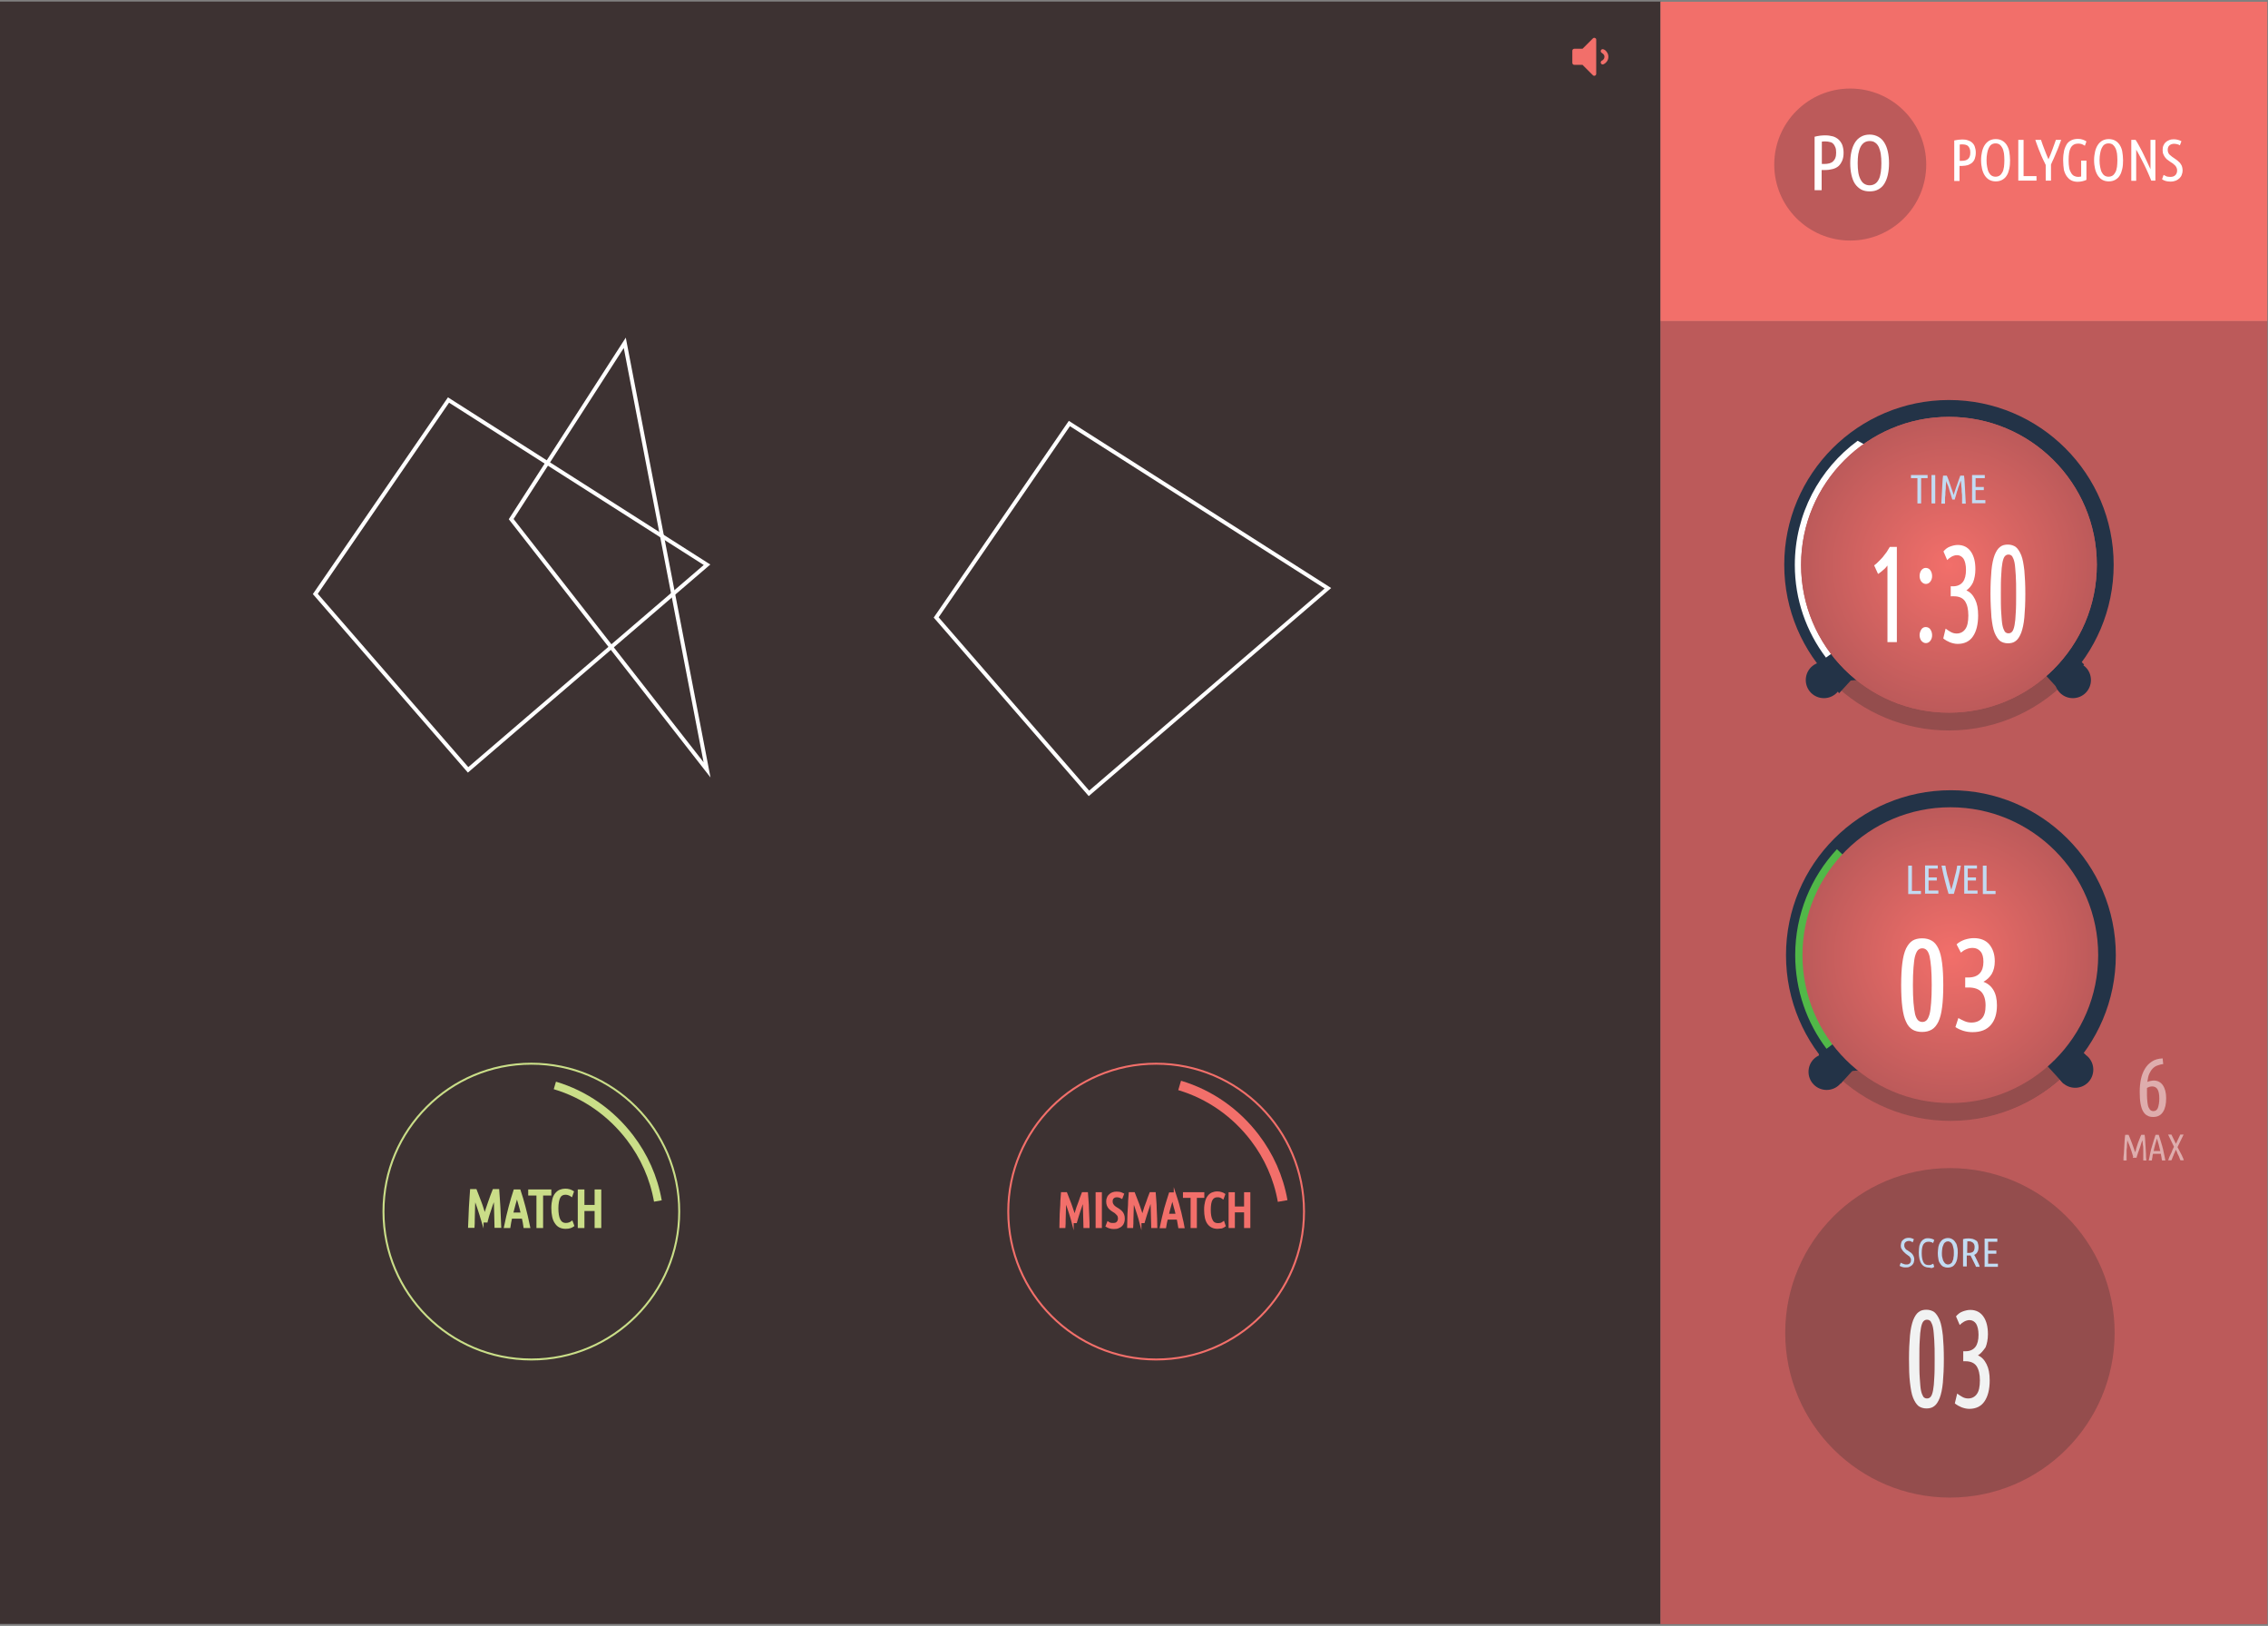 <?xml version="1.0" encoding="utf-8"?>
<!-- Generator: Adobe Illustrator 21.0.0, SVG Export Plug-In . SVG Version: 6.00 Build 0)  -->
<svg version="1.1" id="Layer_1" xmlns="http://www.w3.org/2000/svg" xmlns:xlink="http://www.w3.org/1999/xlink" x="0px" y="0px"
	 viewBox="0 0 1158 830" style="enable-background:new 0 0 1158 830;" xml:space="preserve">
<rect x="0" y="0" width="1158" height="830" fill="#808080" stroke="none"/>
<style type="text/css">
	.st0{fill:#3D3232;}
	.st1{fill:#BC5A5A;}
	.st2{fill:#F26F6A;}
	.st3{fill:#944D4D;}
	.st4{fill:#C2DBF2;}
	.st5{fill:#F1F2F2;}
	.st6{fill:#233347;}
	.st7{fill:#FFFFFF;}
	.st8{clip-path:url(#SVGID_3_);fill:url(#SVGID_4_);}
	.st9{fill:#51B848;}
	.st10{fill:url(#SVGID_5_);}
	.st11{clip-path:url(#SVGID_7_);fill:url(#SVGID_8_);}
	.st12{opacity:0.5;}
	.st13{fill:none;stroke:#FFFFFF;stroke-width:2;stroke-miterlimit:10;}
	.st14{fill:none;stroke:#CADE88;stroke-miterlimit:10;}
	.st15{fill:#CADD88;stroke:#CADD88;stroke-miterlimit:10;}
	.st16{fill:none;stroke:#CADE88;stroke-width:4;stroke-miterlimit:10;}
	.st17{fill:none;stroke:#F26F6A;stroke-miterlimit:10;}
	.st18{fill:#F26F6A;stroke:#F26F6A;stroke-miterlimit:10;}
	.st19{fill:none;stroke:#F26F6A;stroke-width:5;stroke-miterlimit:10;}
</style>
<title>SpatialSpan</title>
<desc>Created with Sketch.</desc>
<g id="Page-1">
	<g id="SpatialSpan">
		<g id="Background_x5F_Panel_x5F_L">
			<rect id="Rectangle-path" y="0.8" class="st0" width="847.9" height="828.2"/>
		</g>
		<g id="Bottom_x5F_Panel_x5F_L" transform="translate(847, 163)">
			<rect id="Rectangle-path_1_" x="0.8" y="0.9" class="st1" width="309.8" height="665.2"/>
		</g>
		<g id="Top_x5F_Panel_x5F_L" transform="translate(847, 0)">
			<rect id="Rectangle-path_2_" x="0.8" y="0.9" class="st2" width="309.8" height="163"/>
		</g>
		<g id="Test_name" transform="translate(905, 45)">
			<circle id="Oval" class="st1" cx="39.7" cy="39" r="38.8"/>
		</g>
		<g id="Audio_Controls" transform="translate(802, 19)">
			<g id="Layer_18">
				<path id="Shape_17_" class="st2" d="M13,1.2v17.5c0,0.3-0.1,0.5-0.3,0.7s-0.4,0.3-0.7,0.3s-0.5-0.1-0.7-0.3L6,14.1H1.8
					c-0.3,0-0.5-0.1-0.7-0.3s-0.3-0.4-0.3-0.7V6.9c0-0.3,0.1-0.5,0.3-0.7C1.3,6,1.5,5.9,1.8,5.9H6l5.3-5.3c0.2-0.2,0.4-0.3,0.7-0.3
					s0.5,0.1,0.7,0.3C12.9,0.7,13,0.9,13,1.2z M18.5,7.7c0.5,0.7,0.7,1.5,0.7,2.3s-0.2,1.6-0.7,2.3s-1.1,1.2-1.8,1.5
					c-0.1,0.1-0.2,0.1-0.4,0.1c-0.3,0-0.5-0.1-0.7-0.3s-0.3-0.4-0.3-0.7c0-0.2,0.1-0.4,0.2-0.6s0.3-0.3,0.5-0.4
					c0.2-0.1,0.4-0.2,0.5-0.4c0.2-0.1,0.3-0.3,0.5-0.6c0.1-0.2,0.2-0.6,0.2-0.9c0-0.4-0.1-0.7-0.2-0.9s-0.3-0.4-0.5-0.6
					c-0.2-0.1-0.4-0.3-0.5-0.4c-0.2-0.1-0.3-0.2-0.5-0.4c-0.1-0.2-0.2-0.3-0.2-0.6c0-0.3,0.1-0.5,0.3-0.7s0.4-0.3,0.7-0.3
					c0.2,0,0.3,0,0.4,0.1C17.4,6.4,18,6.9,18.5,7.7z"/>
			</g>
		</g>
		<g>
			<g>
				<path class="st3" d="M1079.7,680.4c0,46.4-37.7,84.1-84.1,84.1s-84.1-37.7-84.1-84.1s37.7-84.1,84.1-84.1
					S1079.7,634,1079.7,680.4"/>
			</g>
		</g>
		<g>
			<path class="st4" d="M973.4,645.5c0.8,0,1.4-0.2,1.7-0.6c0.5-0.5,0.6-0.9,0.6-1.7c0-0.3,0-0.8-0.2-0.9c-0.2-0.3-0.3-0.6-0.5-0.8
				c-0.2-0.2-0.5-0.5-0.8-0.6c-0.3-0.2-0.5-0.5-0.8-0.6c-0.3-0.2-0.6-0.5-0.9-0.8c-0.3-0.3-0.6-0.5-0.9-0.9
				c-0.3-0.5-0.5-0.8-0.8-1.2c-0.2-0.5-0.3-0.9-0.3-1.6c0-0.6,0.2-1.1,0.3-1.6s0.5-0.9,0.8-1.2c0.3-0.3,0.8-0.6,1.2-0.8
				c0.5-0.2,1.1-0.3,1.6-0.3c0.6,0,1.1,0,1.6,0.2s0.9,0.3,1.2,0.5l-0.6,1.6c-0.3-0.2-0.6-0.3-0.9-0.5c-0.3-0.2-0.8-0.2-1.1-0.2
				c-0.6,0-1.2,0.2-1.7,0.6c-0.5,0.5-0.6,0.9-0.6,1.6c0,0.5,0,0.8,0.2,1.1s0.3,0.6,0.5,0.8c0.2,0.3,0.5,0.5,0.8,0.6s0.6,0.5,0.9,0.6
				c0.3,0.2,0.6,0.5,0.9,0.6c0.3,0.3,0.6,0.5,0.9,0.9c0.3,0.5,0.5,0.8,0.6,1.1c0.2,0.5,0.3,0.9,0.3,1.6c0,0.5-0.2,1.1-0.3,1.6
				c-0.2,0.5-0.5,0.9-0.8,1.2c-0.3,0.3-0.8,0.6-1.4,0.9c-0.6,0.3-1.2,0.3-1.9,0.3c-0.6,0-1.2,0-1.7-0.2s-0.9-0.3-1.4-0.6l0.6-1.6
				c0.3,0.2,0.8,0.5,1.1,0.5C972.5,645.5,973,645.5,973.4,645.5z"/>
			<path class="st4" d="M985,647.1c-1.7,0-3-0.6-3.9-1.9c-0.9-1.2-1.4-3.3-1.4-5.9c0-1.4,0.2-2.5,0.3-3.4c0.3-0.9,0.6-1.7,1.1-2.3
				c0.5-0.6,0.9-0.9,1.6-1.2c0.6-0.3,1.2-0.3,2-0.3c0.6,0,1.2,0.2,1.7,0.3c0.5,0.2,0.9,0.3,1.2,0.6l-0.6,1.6
				c-0.3-0.2-0.6-0.5-1.1-0.5c-0.3-0.2-0.8-0.2-1.4-0.2c-1.1,0-1.9,0.5-2.5,1.4c-0.5,0.9-0.8,2.3-0.8,4.4c0,2,0.3,3.4,0.8,4.5
				c0.5,1.1,1.4,1.6,2.6,1.6c0.6,0,1.1,0,1.4-0.2c0.3-0.2,0.8-0.3,1.1-0.5l0.5,1.6c-0.3,0.3-0.8,0.5-1.2,0.6
				C985.9,647.4,985.6,647.1,985,647.1z"/>
			<path class="st4" d="M999.6,639.6c0,1.1-0.2,2.2-0.3,3.1c-0.2,0.9-0.5,1.7-0.9,2.3s-0.9,1.2-1.6,1.6c-0.6,0.3-1.4,0.5-2.3,0.5
				s-1.7-0.2-2.3-0.5c-0.6-0.3-1.2-0.9-1.6-1.6c-0.5-0.6-0.8-1.4-0.9-2.3c-0.2-0.9-0.3-2-0.3-3.1c0-1.1,0.2-2.2,0.3-3.1
				c0.2-0.9,0.5-1.7,0.9-2.3s0.9-1.2,1.6-1.6c0.6-0.3,1.4-0.6,2.3-0.6s1.7,0.2,2.3,0.6c0.6,0.3,1.2,0.9,1.6,1.6
				c0.5,0.6,0.8,1.4,0.9,2.3C999.6,637.4,999.6,638.5,999.6,639.6z M997.6,639.6c0-0.9,0-1.7-0.2-2.3c-0.2-0.8-0.3-1.4-0.5-1.9
				s-0.6-0.9-0.9-1.2c-0.5-0.3-0.9-0.5-1.4-0.5c-0.5,0-1.1,0.2-1.4,0.5c-0.5,0.3-0.8,0.8-0.9,1.2c-0.2,0.5-0.5,1.1-0.6,1.9
				s-0.2,1.6-0.2,2.3c0,0.8,0,1.7,0.2,2.3s0.3,1.4,0.6,1.9c0.3,0.5,0.6,0.9,0.9,1.2c0.5,0.3,0.9,0.5,1.4,0.5c0.5,0,1.1-0.2,1.4-0.5
				c0.5-0.3,0.8-0.6,0.9-1.2c0.3-0.5,0.5-1.1,0.5-1.9C997.6,641.3,997.6,640.4,997.6,639.6z"/>
			<path class="st4" d="M1002.6,632.5c0.9-0.3,1.9-0.3,2.8-0.3c0.8,0,1.4,0.2,2,0.3c0.6,0.2,1.1,0.5,1.6,0.8s0.8,0.8,0.9,1.4
				c0.2,0.6,0.3,1.2,0.3,2c0,0.9-0.2,1.9-0.6,2.5c-0.3,0.6-0.9,1.1-1.6,1.4c0.2,0.3,0.3,0.6,0.6,1.1c0.3,0.5,0.5,1.1,0.8,1.6
				c0.3,0.6,0.5,1.2,0.8,1.7c0.3,0.6,0.5,1.2,0.6,1.7h-1.9c-0.2-0.5-0.3-0.9-0.6-1.4c-0.2-0.5-0.5-1.1-0.8-1.6s-0.5-1.1-0.8-1.6
				s-0.5-0.9-0.6-1.2c-0.2,0-0.5,0-0.6,0c-0.3,0-0.5,0-0.8,0h-0.5v5.6h-1.9v-14H1002.6z M1004.4,639.6h0.8c0.9,0,1.7-0.2,2.2-0.6
				c0.5-0.5,0.8-1.2,0.8-2.3c0-0.5,0-0.9-0.2-1.4c-0.2-0.3-0.3-0.6-0.6-0.9c-0.3-0.2-0.5-0.3-0.9-0.5c-0.3-0.2-0.8-0.2-1.1-0.2
				c-0.3,0-0.6,0-0.9,0L1004.4,639.6L1004.4,639.6z"/>
			<path class="st4" d="M1013.3,646.8v-14.5h6.5v1.6h-4.7v4.5h4.2v1.6h-4.2v5.1h5v1.6h-6.9V646.8z"/>
		</g>
		<g>
			<path class="st5" d="M974.7,693.8c0-4.8,0.2-8.7,0.5-12c0.3-3.3,0.9-5.9,1.6-7.8c0.8-2,1.7-3.4,2.8-4.2c1.1-0.9,2.5-1.2,4-1.2
				c1.6,0,3,0.5,4,1.2c1.1,0.9,2,2.3,2.8,4.2c0.8,2,1.2,4.5,1.6,7.8c0.3,3.3,0.5,7.3,0.5,12c0,4.7-0.2,8.7-0.5,12
				c-0.3,3.3-0.9,5.9-1.6,7.8c-0.8,2-1.7,3.4-2.8,4.2c-1.1,0.9-2.5,1.2-4,1.2c-1.6,0-3-0.5-4-1.2c-1.1-0.9-2-2.3-2.8-4.2
				c-0.8-2-1.2-4.5-1.6-7.8C974.8,702.5,974.7,698.5,974.7,693.8z M987.8,693.8c0-3.9,0-7-0.2-9.7c-0.2-2.5-0.3-4.7-0.6-6.2
				c-0.3-1.6-0.8-2.6-1.2-3.3c-0.5-0.6-1.1-0.9-1.9-0.9s-1.4,0.3-1.9,0.9c-0.5,0.6-0.9,1.7-1.2,3.3c-0.3,1.6-0.5,3.6-0.6,6.2
				c-0.2,2.6-0.2,5.8-0.2,9.7s0,7,0.2,9.7s0.3,4.7,0.6,6.2c0.3,1.6,0.8,2.6,1.2,3.3c0.5,0.6,1.1,0.9,1.9,0.9s1.4-0.3,1.9-0.9
				c0.5-0.6,0.9-1.7,1.2-3.3c0.3-1.6,0.5-3.6,0.6-6.2C987.8,700.8,987.8,697.5,987.8,693.8z"/>
			<path class="st5" d="M1009.9,691.9c1.9,0.8,3.3,2.3,4.4,4.5c1.1,2.2,1.6,4.8,1.6,8.3c0,4.5-0.9,8.1-2.6,10.6
				c-1.7,2.6-4.4,3.9-7.8,3.9c-1.4,0-2.6-0.3-4-0.8c-1.2-0.5-2.5-1.2-3.4-2l1.2-5c0.8,0.6,1.7,1.2,2.6,1.7c0.9,0.5,1.9,0.8,3,0.8
				c1.9,0,3.4-0.8,4.4-2.2c1.1-1.4,1.6-3.9,1.6-7c0-3.3-0.6-5.6-1.7-7.3c-1.1-1.6-3-2.5-5.6-2.5h-1.2v-5.1h1.2c2.2,0,3.9-0.8,5-2.2
				c1.1-1.4,1.6-3.6,1.6-6.2c0-2.5-0.5-4.4-1.2-5.6c-0.8-1.2-2-1.9-3.4-1.9c-0.9,0-1.9,0.3-2.8,0.8s-1.6,1.1-2.2,1.7l-1.9-4.4
				c0.9-1.1,2-2,3.4-2.5c1.4-0.5,2.6-0.8,3.9-0.8c2.8,0,5.1,1.1,6.7,3.4c1.6,2.3,2.3,5.3,2.3,9c0,2.6-0.5,5-1.2,6.7
				C1012.5,689.6,1011.4,691,1009.9,691.9z"/>
		</g>
		<g>
			<g>
				<path class="st6" d="M1079.2,288.3c0,46.4-37.7,84.1-84.1,84.1c-46.4,0-84.1-37.7-84.1-84.1s37.7-84.1,84.1-84.1
					C1041.5,204.2,1079.2,241.9,1079.2,288.3"/>
			</g>
			<g>
				<path class="st3" d="M1058.3,344.4c-15.4,17.4-38,28.5-63.2,28.5c-22.9,0-43.8-9.2-59-24C939.2,345.6,1060.3,342,1058.3,344.4"
					/>
			</g>
			<g>
				<polyline class="st6" points="1052.9,353.9 1029,327.8 1040.9,316.2 1064.1,339.2 				"/>
			</g>
			<g>
				<path class="st6" d="M1064.9,340.6c3.6,3.6,3.6,9.5,0,13.1c-3.6,3.6-9.5,3.6-13.1,0c-3.6-3.6-3.6-9.5,0-13.1
					C1055.2,337,1061.1,337,1064.9,340.6"/>
			</g>
			<g>
				<polyline class="st6" points="939,353.9 962.9,327.8 951,316.2 927.8,339.2 				"/>
			</g>
			<g>
				<path class="st6" d="M924.7,340.6c-3.6,3.6-3.6,9.5,0,13.1s9.5,3.6,13.1,0c3.6-3.6,3.6-9.5,0-13.1
					C934.2,337,928.4,337,924.7,340.6"/>
			</g>
			<g>
				<path class="st7" d="M954.6,228.4c-19.3,13-31.9,35-31.9,60.1c0,16.4,5.5,31.5,14.6,43.6l-5,3.6l0,0
					c-10-13.2-15.9-29.6-15.9-47.3c0-26,12.6-49.1,32.1-63.4"/>
			</g>
			<path class="st7" d="M995.1,209.7"/>
		</g>
		<g>
			<g>
				<defs>
					<path id="SVGID_1_" d="M919.6,288.3c0,41.7,33.8,75.5,75.5,75.5c41.7,0,75.5-33.8,75.5-75.5s-33.8-75.5-75.5-75.5
						C953.5,212.8,919.6,246.6,919.6,288.3"/>
				</defs>
				<radialGradient id="SVGID_2_" cx="995.093" cy="288.293" r="75.528" gradientUnits="userSpaceOnUse">
					<stop  offset="0" style="stop-color:#F26F6A"/>
					<stop  offset="1" style="stop-color:#BC5A5A"/>
				</radialGradient>
				<use xlink:href="#SVGID_1_"  style="overflow:visible;fill:url(#SVGID_2_);"/>
				<clipPath id="SVGID_3_">
					<use xlink:href="#SVGID_1_"  style="overflow:visible;"/>
				</clipPath>
				
					<radialGradient id="SVGID_4_" cx="261.231" cy="-2582.918" r="1.557" gradientTransform="matrix(48.5 0 0 48.5 -11674.637 125559.828)" gradientUnits="userSpaceOnUse">
					<stop  offset="0" style="stop-color:#F26F6A"/>
					<stop  offset="1" style="stop-color:#BC5A5A"/>
				</radialGradient>
				<rect x="919.6" y="212.8" class="st8" width="151.1" height="151.1"/>
			</g>
		</g>
		<g>
			<path class="st4" d="M984.2,242.5v1.6h-3.3V257h-1.9v-12.9h-3.3v-1.6H984.2z"/>
			<path class="st4" d="M986.2,242.5h1.9V257h-1.9V242.5z"/>
			<path class="st4" d="M996.8,255c-0.3-0.9-0.6-2-0.9-3c-0.3-0.9-0.6-1.7-0.8-2.6c-0.2-0.9-0.5-1.6-0.8-2.2
				c-0.3-0.6-0.5-1.2-0.6-1.7c0,0.8-0.2,1.7-0.2,2.6c0,0.9,0,1.9-0.2,3c0,0.9,0,2-0.2,3c0,0.9,0,2,0,3h-1.9c0-1.2,0.2-2.5,0.2-3.7
				c0-1.2,0.2-2.5,0.2-3.7c0-1.2,0.2-2.5,0.2-3.6c0-1.2,0.2-2.3,0.3-3.3h1.9c0.3,0.6,0.5,1.2,0.9,2.2c0.3,0.8,0.6,1.7,0.9,2.6
				c0.3,0.9,0.6,1.9,0.9,2.6c0.3,0.9,0.6,1.7,0.8,2.5c0.2-0.8,0.5-1.6,0.8-2.5c0.3-0.9,0.6-1.9,0.9-2.6c0.3-0.9,0.6-1.7,0.9-2.6
				c0.3-0.9,0.6-1.6,0.8-2.2h1.9c0.2,1.1,0.2,2.2,0.3,3.3c0,1.2,0.2,2.3,0.2,3.6c0,1.2,0.2,2.5,0.2,3.7c0,1.2,0.2,2.5,0.2,3.7h-1.9
				c0-0.9,0-1.9,0-3s0-2-0.2-3.1c0-1.1,0-2-0.2-3c0-0.9-0.2-1.9-0.2-2.6c-0.2,0.3-0.3,0.8-0.5,1.2c-0.2,0.5-0.3,1.1-0.6,1.7
				c-0.2,0.6-0.5,1.2-0.6,1.9c-0.2,0.6-0.5,1.2-0.6,1.9c-0.2,0.6-0.3,1.1-0.5,1.7c-0.2,0.5-0.3,0.9-0.3,1.2L996.8,255L996.8,255z"/>
			<path class="st4" d="M1006.9,257v-14.5h6.5v1.6h-4.7v4.5h4.2v1.6h-4.2v5.1h5v1.6h-6.9V257z"/>
		</g>
		<g>
			<path class="st7" d="M956.9,288.6c0.8-0.5,1.4-1.1,2.2-1.9c0.8-0.8,1.6-1.6,2.2-2.3c0.6-0.9,1.4-1.7,2-2.6
				c0.6-0.9,1.1-1.9,1.6-2.6h3.6v48.6h-4.8v-39.1c-0.6,0.8-1.4,1.7-2.2,2.3c-0.8,0.8-1.7,1.4-2.6,2L956.9,288.6z"/>
			<path class="st7" d="M986.5,294.1c0,1.1-0.3,2-0.9,2.8c-0.6,0.8-1.4,1.2-2.3,1.2s-1.7-0.5-2.3-1.2c-0.6-0.8-0.9-1.9-0.9-2.8
				c0-1.1,0.3-2.2,0.9-3c0.6-0.8,1.4-1.2,2.3-1.2s1.9,0.5,2.3,1.2C986.2,291.9,986.5,293,986.5,294.1z M986.5,324.3
				c0,1.1-0.3,2-0.9,2.8c-0.6,0.8-1.4,1.2-2.3,1.2s-1.7-0.5-2.3-1.2c-0.6-0.8-0.9-1.9-0.9-2.8c0-1.1,0.3-2,0.9-3
				c0.6-0.9,1.4-1.2,2.3-1.2s1.9,0.5,2.3,1.2C986.2,322.1,986.5,323.2,986.5,324.3z"/>
			<path class="st7" d="M1004,301.4c1.9,0.8,3.3,2.3,4.4,4.5c1.1,2.2,1.6,4.8,1.6,8.3c0,4.5-0.9,8.1-2.6,10.6
				c-1.7,2.6-4.4,3.9-7.8,3.9c-1.4,0-2.6-0.3-4-0.8c-1.2-0.5-2.5-1.2-3.4-2l1.2-5c0.8,0.6,1.7,1.2,2.6,1.7c0.9,0.5,1.9,0.8,3,0.8
				c1.9,0,3.4-0.8,4.4-2.2c1.1-1.4,1.6-3.9,1.6-7c0-3.3-0.6-5.6-1.7-7.3c-1.1-1.6-3-2.5-5.6-2.5H996v-5.1h1.2c2.2,0,3.9-0.8,5-2.2
				c1.1-1.4,1.6-3.6,1.6-6.2c0-2.5-0.5-4.4-1.2-5.6c-0.8-1.2-2-1.9-3.4-1.9c-0.9,0-1.9,0.3-2.8,0.8c-0.9,0.5-1.6,1.1-2.2,1.7
				l-1.9-4.4c0.9-1.1,2-2,3.4-2.5c1.4-0.5,2.6-0.8,3.9-0.8c2.8,0,5.1,1.1,6.7,3.4c1.6,2.3,2.3,5.3,2.3,9c0,2.6-0.5,5-1.2,6.7
				C1006.6,299,1005.4,300.4,1004,301.4z"/>
			<path class="st7" d="M1016.3,303.2c0-4.8,0.2-8.7,0.5-12c0.3-3.3,0.9-5.9,1.6-7.8c0.8-2,1.7-3.4,2.8-4.2c1.1-0.9,2.5-1.2,4-1.2
				c1.6,0,3,0.5,4,1.2c1.1,0.9,2,2.3,2.8,4.2c0.8,2,1.2,4.5,1.6,7.8c0.3,3.3,0.5,7.3,0.5,12c0,4.7-0.2,8.7-0.5,12
				c-0.3,3.3-0.9,5.9-1.6,7.8c-0.8,2-1.7,3.4-2.8,4.2c-1.1,0.9-2.5,1.2-4,1.2c-1.6,0-3-0.5-4-1.2c-1.1-0.9-2-2.3-2.8-4.2
				c-0.8-2-1.2-4.5-1.6-7.8C1016.6,312,1016.3,308.1,1016.3,303.2z M1029.4,303.2c0-3.9,0-7-0.2-9.7c-0.2-2.5-0.3-4.7-0.6-6.2
				c-0.3-1.6-0.8-2.6-1.2-3.3c-0.5-0.6-1.1-0.9-1.9-0.9c-0.8,0-1.4,0.3-1.9,0.9c-0.5,0.6-0.9,1.7-1.2,3.3c-0.3,1.6-0.5,3.6-0.6,6.2
				c-0.2,2.6-0.2,5.8-0.2,9.7s0,7,0.2,9.7s0.3,4.7,0.6,6.2c0.3,1.6,0.8,2.6,1.2,3.3c0.5,0.6,1.1,0.9,1.9,0.9c0.8,0,1.4-0.3,1.9-0.9
				s0.9-1.7,1.2-3.3c0.3-1.6,0.5-3.6,0.6-6.2C1029.4,310.3,1029.4,307.1,1029.4,303.2z"/>
		</g>
		<g>
			<g>
				<path class="st6" d="M1080.3,487.6c0,46.6-37.7,84.2-84.2,84.2c-46.6,0-84.2-37.7-84.2-84.2s37.7-84.2,84.2-84.2
					C1042.4,403.4,1080.3,441.1,1080.3,487.6"/>
			</g>
			<g>
				<path class="st3" d="M1059.1,543.7c-15.4,17.4-38,28.5-63.2,28.5c-22.9,0-43.8-9.2-59-24C940.1,544.9,1061.1,541.5,1059.1,543.7
					"/>
			</g>
			<g>
				<polyline class="st6" points="1053.6,553.2 1029.8,527.2 1041.7,515.5 1064.9,538.5 				"/>
			</g>
			<g>
				<path class="st6" d="M1066.1,539.5c3.6,3.6,3.6,9.5,0,13.1c-3.6,3.6-9.5,3.6-13.1,0c-3.6-3.6-3.6-9.5,0-13.1
					C1056.6,535.9,1062.5,535.9,1066.1,539.5"/>
			</g>
			<g>
				<polyline class="st6" points="939.8,553.2 963.6,527.2 951.8,515.5 928.6,538.5 				"/>
			</g>
			<g>
				<path class="st6" d="M926.1,540.6c-3.6,3.6-3.6,9.5,0,13.1s9.5,3.6,13.1,0c3.6-3.6,3.6-9.5,0-13.1
					C935.8,537,929.8,537,926.1,540.6"/>
			</g>
			<g>
				<path class="st9" d="M943.5,438.8c-11.9,12.8-19.2,30-19.2,48.8c0,16.2,5.3,31.1,14.5,43.1l-6.2,4.7l0,0
					c-10-13.2-16-29.9-16-47.8c0-20.9,8.1-39.9,21.3-54.1"/>
			</g>
			<linearGradient id="SVGID_5_" gradientUnits="userSpaceOnUse" x1="1064.859" y1="522.667" x2="1064.859" y2="522.667">
				<stop  offset="0" style="stop-color:#39B54A"/>
				<stop  offset="8.278921e-02" style="stop-color:#39B54A"/>
				<stop  offset="0.395" style="stop-color:#F48270"/>
				<stop  offset="0.725" style="stop-color:#F5841F"/>
				<stop  offset="0.948" style="stop-color:#ED174B"/>
				<stop  offset="1" style="stop-color:#ED174B"/>
			</linearGradient>
			<path class="st10" d="M1064.9,522.7"/>
		</g>
		<g>
			<g>
				<defs>
					<path id="SVGID_6_" d="M920.3,487.6c0,41.7,33.8,75.5,75.5,75.5s75.5-33.8,75.5-75.5s-33.8-75.5-75.5-75.5
						C954.3,412.1,920.3,445.9,920.3,487.6"/>
				</defs>
				<clipPath id="SVGID_7_">
					<use xlink:href="#SVGID_6_"  style="overflow:visible;"/>
				</clipPath>
				<radialGradient id="SVGID_8_" cx="995.872" cy="487.625" r="75.528" gradientUnits="userSpaceOnUse">
					<stop  offset="0" style="stop-color:#F26F6A"/>
					<stop  offset="1" style="stop-color:#BC5A5A"/>
				</radialGradient>
				<rect x="920.3" y="412.1" class="st11" width="151.1" height="151.1"/>
			</g>
		</g>
		<g>
			<path class="st4" d="M980.8,454.8v1.6h-6.5v-14.5h1.9v12.9H980.8z"/>
			<path class="st4" d="M982.9,456.3v-14.5h6.5v1.6h-4.7v4.5h4.2v1.6h-4.2v5.1h5v1.6h-6.9V456.3z"/>
			<path class="st4" d="M994.9,456.3c-0.3-1.1-0.6-2.2-0.9-3.1c-0.3-1.1-0.6-2.2-0.9-3.4c-0.3-1.2-0.6-2.3-0.9-3.7
				c-0.3-1.4-0.6-2.8-0.9-4.2h2c0.2,1.1,0.3,2.2,0.6,3.3c0.2,1.1,0.5,2.2,0.8,3.1c0.3,1.1,0.5,2,0.8,3.1c0.3,1.1,0.5,1.9,0.8,2.8
				c0.3-0.9,0.5-1.9,0.8-2.8c0.3-0.9,0.5-2,0.8-3.1s0.5-2.2,0.8-3.1c0.2-1.1,0.5-2.2,0.6-3.3h1.9c-0.3,1.6-0.6,3-0.9,4.2
				c-0.3,1.2-0.6,2.5-0.9,3.7c-0.3,1.2-0.6,2.3-0.9,3.4c-0.3,1.1-0.6,2.2-0.9,3.1H994.9z"/>
			<path class="st4" d="M1002.9,456.3v-14.5h6.5v1.6h-4.7v4.5h4.2v1.6h-4.2v5.1h5v1.6h-6.9V456.3z"/>
			<path class="st4" d="M1018.9,454.8v1.6h-6.5v-14.5h1.9v12.9H1018.9z"/>
		</g>
		<g class="st12">
			<path class="st7" d="M1089.2,590.6c-0.3-0.9-0.5-1.7-0.8-2.6c-0.3-0.8-0.5-1.6-0.8-2.3c-0.3-0.8-0.5-1.4-0.8-2
				c-0.2-0.6-0.5-1.1-0.6-1.6c0,0.8-0.2,1.6-0.2,2.3c0,0.9,0,1.7-0.2,2.6c0,0.9,0,1.9,0,2.8c0,0.9,0,1.7,0,2.6h-1.6
				c0-1.1,0-2.3,0.2-3.4c0-1.1,0.2-2.3,0.2-3.4c0-1.1,0.2-2.2,0.2-3.3s0.2-2,0.3-3h1.7c0.2,0.5,0.5,1.2,0.8,1.9
				c0.3,0.8,0.6,1.6,0.9,2.3s0.6,1.6,0.9,2.5c0.3,0.8,0.5,1.6,0.8,2.2c0.2-0.6,0.5-1.4,0.6-2.2c0.3-0.8,0.5-1.6,0.8-2.5
				c0.3-0.8,0.6-1.6,0.9-2.3c0.3-0.8,0.5-1.4,0.8-1.9h1.7c0.2,0.9,0.2,1.9,0.3,3c0,1.1,0.2,2.2,0.2,3.3c0,1.1,0.2,2.2,0.2,3.4
				c0,1.1,0,2.3,0.2,3.4h-1.6c0-0.8,0-1.7,0-2.6s0-1.9,0-2.8c0-0.9,0-1.9-0.2-2.6c0-0.9-0.2-1.7-0.2-2.3c-0.2,0.3-0.3,0.8-0.5,1.2
				c-0.2,0.5-0.3,0.9-0.5,1.6c-0.2,0.6-0.3,1.1-0.6,1.7c-0.2,0.6-0.3,1.1-0.6,1.7c-0.2,0.5-0.3,1.1-0.5,1.6
				c-0.2,0.5-0.3,0.8-0.3,1.1h-1.9V590.6z"/>
			<path class="st7" d="M1102.2,579.3c0.3,0.9,0.6,1.9,0.9,2.8c0.3,0.9,0.6,2,0.9,3c0.3,1.1,0.6,2.2,0.8,3.4
				c0.2,1.2,0.6,2.5,0.8,3.9h-1.7c-0.2-0.6-0.2-1.1-0.3-1.7c-0.2-0.6-0.2-1.1-0.3-1.7h-4c-0.2,0.6-0.3,1.1-0.3,1.7
				c-0.2,0.6-0.2,1.1-0.3,1.7h-1.6c0.3-1.4,0.6-2.6,0.8-3.9c0.2-1.2,0.6-2.3,0.9-3.4c0.3-1.1,0.6-2,0.9-3c0.3-0.9,0.6-1.9,0.9-2.8
				H1102.2z M1101.3,581.2c-0.3,1.1-0.6,2-0.9,3.1c-0.3,1.1-0.6,2.2-0.8,3.3h3.4c-0.3-1.1-0.5-2.2-0.8-3.3
				C1101.9,583.2,1101.6,582.3,1101.3,581.2z"/>
			<path class="st7" d="M1111,583.9l2.2-4.7h1.7l-3.1,6.4c0.3,0.5,0.6,1.1,0.9,1.7c0.3,0.6,0.6,1.1,0.9,1.7c0.3,0.6,0.6,1.1,0.8,1.7
				c0.3,0.6,0.5,1.1,0.6,1.6h-1.7c-0.2-0.3-0.3-0.8-0.5-1.2c-0.2-0.5-0.3-0.9-0.6-1.4c-0.3-0.5-0.5-0.9-0.6-1.4
				c-0.2-0.5-0.5-0.9-0.6-1.4c-0.2,0.5-0.5,0.9-0.6,1.4c-0.3,0.5-0.5,0.9-0.6,1.4c-0.2,0.5-0.5,0.9-0.6,1.4
				c-0.2,0.5-0.3,0.8-0.5,1.2h-1.7c0.2-0.5,0.5-1.1,0.6-1.6c0.3-0.6,0.5-1.1,0.8-1.7c0.3-0.6,0.6-1.2,0.8-1.9
				c0.3-0.6,0.6-1.2,0.8-1.7l-3-6.2h1.7L1111,583.9z"/>
		</g>
		<g class="st12">
			<path class="st7" d="M1104.5,543.2c-1.1,0.1-2,0.4-2.9,0.7c-0.9,0.3-1.7,0.8-2.4,1.5c-0.7,0.7-1.3,1.6-1.8,2.7
				c-0.5,1.1-0.8,2.5-1,4.2c0.6-0.3,1.2-0.4,1.7-0.5c0.5-0.1,1.1-0.2,1.5-0.2c2,0,3.6,0.8,4.7,2.4c1.1,1.6,1.7,3.8,1.7,6.6
				c0,3-0.5,5.3-1.6,7c-1.1,1.7-2.7,2.6-5,2.6c-1.2,0-2.2-0.2-3-0.7c-0.9-0.4-1.6-1.2-2.2-2.2c-0.6-1-1-2.4-1.3-4
				c-0.3-1.7-0.4-3.7-0.4-6.1c0-2.1,0.2-4.2,0.6-6.2c0.4-2,1.1-3.8,2-5.3c0.9-1.6,2.1-2.8,3.6-3.8c1.5-1,3.3-1.5,5.5-1.6
				L1104.5,543.2z M1098.8,554.6c-0.4,0-0.9,0.1-1.3,0.2c-0.4,0.2-0.9,0.3-1.3,0.6c0,0.3,0,0.7,0,1c0,0.4,0,0.7,0,1.1
				c0,1.3,0,2.5,0.1,3.7c0.1,1.2,0.2,2.2,0.4,3.1c0.2,0.9,0.6,1.6,1,2.1c0.4,0.5,1,0.8,1.8,0.8c1.1,0,1.9-0.6,2.3-1.7
				c0.4-1.2,0.7-2.7,0.7-4.7c0-2.1-0.3-3.7-0.9-4.7C1101,555.1,1100.1,554.6,1098.8,554.6z"/>
		</g>
		<g>
			<path class="st7" d="M997.8,71.7c1.4-0.3,2.8-0.5,4.1-0.5c1,0,2,0.1,2.8,0.4c0.9,0.3,1.6,0.6,2.2,1.2c0.6,0.5,1.1,1.2,1.4,2.1
				c0.3,0.8,0.5,1.9,0.5,3c0,1.2-0.2,2.2-0.5,3.1s-0.8,1.5-1.4,2.1c-0.6,0.5-1.4,0.9-2.2,1.2c-0.9,0.2-1.8,0.4-2.9,0.4h-1.3v7.7
				h-2.7V71.7z M1000.5,82.1h1.1c0.7,0,1.3-0.1,1.8-0.2c0.5-0.1,1-0.4,1.4-0.7c0.4-0.3,0.7-0.8,0.9-1.3s0.3-1.2,0.3-2
				c0-0.8-0.1-1.5-0.3-2c-0.2-0.5-0.5-1-0.8-1.3s-0.8-0.6-1.3-0.7c-0.5-0.1-1-0.2-1.6-0.2c-0.5,0-1,0-1.4,0.1V82.1z"/>
			<path class="st7" d="M1026.3,81.8c0,1.6-0.1,3.1-0.4,4.4c-0.3,1.3-0.7,2.5-1.3,3.4c-0.6,1-1.4,1.7-2.3,2.2
				c-0.9,0.5-2,0.8-3.3,0.8s-2.4-0.3-3.3-0.8c-0.9-0.5-1.7-1.3-2.3-2.2c-0.6-0.9-1.1-2.1-1.4-3.4c-0.3-1.3-0.5-2.8-0.5-4.4
				s0.2-3.1,0.5-4.4s0.8-2.5,1.4-3.4c0.6-0.9,1.4-1.7,2.3-2.2c0.9-0.5,2-0.8,3.3-0.8s2.4,0.3,3.3,0.8c0.9,0.5,1.7,1.3,2.3,2.2
				c0.6,1,1.1,2.1,1.3,3.4C1026.1,78.7,1026.3,80.2,1026.3,81.8z M1023.4,81.8c0-1.3-0.1-2.4-0.2-3.5c-0.2-1-0.4-1.9-0.8-2.7
				c-0.4-0.8-0.8-1.3-1.4-1.8c-0.6-0.4-1.3-0.6-2.1-0.6s-1.5,0.2-2.1,0.6c-0.6,0.4-1,1-1.4,1.8c-0.4,0.8-0.6,1.6-0.8,2.7
				c-0.2,1-0.3,2.2-0.3,3.5c0,1.3,0.1,2.4,0.3,3.4c0.2,1,0.4,1.9,0.8,2.7c0.4,0.7,0.8,1.3,1.4,1.7c0.6,0.4,1.3,0.6,2.1,0.6
				s1.5-0.2,2.1-0.6c0.6-0.4,1-1,1.4-1.7c0.4-0.7,0.6-1.6,0.8-2.7C1023.3,84.2,1023.4,83.1,1023.4,81.8z"/>
			<path class="st7" d="M1039.8,89.9v2.3h-9.3V71.4h2.7v18.5H1039.8z"/>
			<path class="st7" d="M1052.4,71.4c-0.3,0.9-0.7,1.9-1.1,3c-0.4,1.1-0.8,2.1-1.3,3.2c-0.5,1.1-0.9,2.2-1.4,3.3s-1,2.1-1.4,3.1v8.2
				h-2.7v-8c-0.5-1-1-2-1.5-3.1c-0.5-1.1-1-2.2-1.4-3.3c-0.5-1.1-0.9-2.2-1.3-3.3s-0.8-2.1-1.1-3.1h2.9c0.5,1.6,1.1,3.2,1.8,5
				c0.7,1.8,1.3,3.4,2,4.9c0.7-1.5,1.4-3.2,2-4.9c0.7-1.8,1.2-3.4,1.8-5H1052.4z"/>
			<path class="st7" d="M1053.4,81.8c0-2,0.2-3.6,0.5-5c0.4-1.4,0.9-2.5,1.5-3.4s1.5-1.5,2.4-1.9s2-0.6,3.2-0.6
				c0.9,0,1.7,0.1,2.5,0.4c0.7,0.3,1.3,0.5,1.8,0.9l-0.8,2.2c-0.5-0.3-1-0.6-1.5-0.8c-0.5-0.2-1.2-0.3-1.9-0.3c-1.7,0-3,0.7-3.8,2.1
				c-0.8,1.4-1.1,3.5-1.1,6.4c0,1.5,0.1,2.8,0.3,3.9c0.2,1.1,0.6,2,1,2.6c0.4,0.7,0.9,1.2,1.5,1.5c0.6,0.3,1.3,0.5,2,0.5
				c0.6,0,1.1-0.1,1.6-0.2V82h2.7v9.8c-0.5,0.3-1.2,0.5-2,0.7c-0.8,0.2-1.6,0.3-2.5,0.3c-1.1,0-2.1-0.2-3-0.6s-1.7-1.1-2.4-2
				c-0.7-0.9-1.2-2-1.6-3.4C1053.6,85.3,1053.4,83.7,1053.4,81.8z"/>
			<path class="st7" d="M1084,81.8c0,1.6-0.1,3.1-0.4,4.4c-0.3,1.3-0.7,2.5-1.3,3.4c-0.6,1-1.4,1.7-2.3,2.2c-0.9,0.5-2,0.8-3.3,0.8
				s-2.4-0.3-3.3-0.8c-0.9-0.5-1.7-1.3-2.3-2.2c-0.6-0.9-1.1-2.1-1.4-3.4c-0.3-1.3-0.5-2.8-0.5-4.4s0.2-3.1,0.5-4.4s0.8-2.5,1.4-3.4
				c0.6-0.9,1.4-1.7,2.3-2.2c0.9-0.5,2-0.8,3.3-0.8s2.4,0.3,3.3,0.8c0.9,0.5,1.7,1.3,2.3,2.2c0.6,1,1.1,2.1,1.3,3.4
				C1083.8,78.7,1084,80.2,1084,81.8z M1081.1,81.8c0-1.3-0.1-2.4-0.2-3.5c-0.2-1-0.4-1.9-0.8-2.7c-0.4-0.8-0.8-1.3-1.4-1.8
				c-0.6-0.4-1.3-0.6-2.1-0.6s-1.5,0.2-2.1,0.6c-0.6,0.4-1,1-1.4,1.8c-0.4,0.8-0.6,1.6-0.8,2.7c-0.2,1-0.3,2.2-0.3,3.5
				c0,1.3,0.1,2.4,0.3,3.4c0.2,1,0.4,1.9,0.8,2.7c0.4,0.7,0.8,1.3,1.4,1.7c0.6,0.4,1.3,0.6,2.1,0.6s1.5-0.2,2.1-0.6
				c0.6-0.4,1-1,1.4-1.7c0.4-0.7,0.6-1.6,0.8-2.7C1081,84.2,1081.1,83.1,1081.1,81.8z"/>
			<path class="st7" d="M1098.4,92.2c-0.5-1.2-1-2.5-1.6-3.8c-0.6-1.4-1.2-2.7-1.9-4.1s-1.4-2.8-2.1-4.1c-0.7-1.4-1.4-2.6-2.1-3.8
				v15.9h-2.5V71.4h2.2c0.8,1.2,1.5,2.5,2.2,3.8c0.7,1.3,1.4,2.6,2,3.9c0.6,1.3,1.2,2.5,1.8,3.8s1.1,2.4,1.6,3.5V71.4h2.5v20.8
				H1098.4z"/>
			<path class="st7" d="M1108.2,90.3c1.1,0,1.9-0.3,2.5-0.9c0.6-0.6,0.9-1.4,0.9-2.4c0-0.5-0.1-1-0.3-1.4c-0.2-0.4-0.4-0.8-0.7-1.1
				c-0.3-0.3-0.6-0.6-1-0.9c-0.4-0.3-0.8-0.6-1.2-0.8c-0.5-0.3-0.9-0.7-1.4-1s-1-0.8-1.4-1.3c-0.4-0.5-0.7-1-1-1.7
				c-0.3-0.6-0.4-1.4-0.4-2.2c0-0.8,0.1-1.6,0.4-2.3c0.3-0.7,0.7-1.3,1.2-1.7c0.5-0.5,1.1-0.8,1.8-1.1c0.7-0.3,1.5-0.4,2.3-0.4
				c0.8,0,1.5,0.1,2.2,0.3c0.7,0.2,1.2,0.4,1.7,0.7l-0.8,2.1c-0.4-0.3-0.9-0.5-1.4-0.6c-0.5-0.1-1-0.2-1.5-0.2c-1,0-1.8,0.3-2.4,0.8
				s-0.9,1.3-0.9,2.3c0,0.6,0.1,1.1,0.3,1.5c0.2,0.4,0.4,0.8,0.8,1.1c0.3,0.3,0.7,0.6,1.1,0.9c0.4,0.3,0.8,0.6,1.3,0.9
				c0.5,0.3,0.9,0.6,1.4,1c0.5,0.4,0.9,0.8,1.3,1.2c0.4,0.5,0.7,1,1,1.6c0.2,0.6,0.4,1.4,0.4,2.2c0,0.8-0.1,1.5-0.4,2.2
				c-0.2,0.7-0.6,1.3-1.1,1.8c-0.5,0.5-1.2,1-1.9,1.3c-0.8,0.3-1.7,0.5-2.7,0.5c-1,0-1.8-0.1-2.5-0.3c-0.7-0.2-1.4-0.5-1.9-0.9
				l0.8-2.2c0.5,0.3,1.1,0.6,1.6,0.8C1106.8,90.2,1107.5,90.3,1108.2,90.3z"/>
		</g>
		<g>
			<path class="st7" d="M926.5,69.8c1.9-0.5,3.7-0.7,5.5-0.7c1.4,0,2.6,0.2,3.8,0.5c1.1,0.3,2.1,0.9,2.9,1.6
				c0.8,0.7,1.4,1.6,1.9,2.7c0.4,1.1,0.7,2.5,0.7,4c0,1.6-0.2,3-0.7,4.1c-0.5,1.1-1.1,2.1-1.9,2.8c-0.8,0.7-1.8,1.2-3,1.5
				c-1.2,0.3-2.4,0.5-3.9,0.5h-1.7v10.3h-3.6V69.8z M930.1,83.7h1.4c0.9,0,1.7-0.1,2.5-0.3c0.7-0.2,1.4-0.5,1.9-1
				c0.5-0.5,0.9-1,1.2-1.8s0.4-1.6,0.4-2.7c0-1.1-0.1-2-0.4-2.7s-0.6-1.3-1.1-1.8s-1-0.8-1.7-0.9c-0.7-0.2-1.4-0.3-2.2-0.3
				c-0.7,0-1.3,0-1.9,0.1V83.7z"/>
			<path class="st7" d="M964.5,83.3c0,2.2-0.2,4.1-0.6,5.9c-0.4,1.8-1,3.3-1.8,4.6s-1.8,2.2-3.1,2.9c-1.2,0.7-2.7,1-4.4,1
				s-3.1-0.3-4.4-1c-1.2-0.7-2.3-1.7-3.1-2.9s-1.4-2.8-1.8-4.6c-0.4-1.8-0.6-3.7-0.6-5.9c0-2.2,0.2-4.1,0.6-5.9
				c0.4-1.8,1-3.3,1.8-4.6s1.8-2.3,3.1-3c1.2-0.7,2.7-1.1,4.4-1.1s3.1,0.4,4.4,1.1s2.3,1.7,3.1,3s1.4,2.8,1.8,4.6
				S964.5,81.1,964.5,83.3z M960.6,83.3c0-1.7-0.1-3.2-0.3-4.6c-0.2-1.4-0.6-2.6-1-3.6c-0.5-1-1.1-1.8-1.9-2.3
				c-0.8-0.6-1.7-0.8-2.8-0.8c-1.1,0-2,0.3-2.8,0.8c-0.8,0.6-1.4,1.3-1.9,2.3c-0.5,1-0.8,2.2-1.1,3.6c-0.2,1.4-0.3,2.9-0.3,4.6
				c0,1.7,0.1,3.2,0.3,4.6c0.2,1.4,0.6,2.6,1.1,3.6c0.5,1,1.1,1.8,1.9,2.3c0.8,0.5,1.7,0.8,2.8,0.8c1.1,0,2-0.3,2.8-0.8
				c0.8-0.5,1.4-1.3,1.9-2.3c0.5-1,0.8-2.2,1-3.6C960.5,86.5,960.6,84.9,960.6,83.3z"/>
		</g>
		<g>
			<path class="st7" d="M970.7,502.9c0-4.5,0.2-8.3,0.6-11.3c0.4-3.1,1-5.5,1.9-7.4c0.9-1.8,2-3.2,3.3-4c1.3-0.8,3-1.2,4.9-1.2
				c1.9,0,3.5,0.4,4.9,1.2c1.4,0.8,2.5,2.1,3.4,4c0.9,1.8,1.5,4.3,1.9,7.4c0.4,3.1,0.6,6.8,0.6,11.3c0,4.5-0.2,8.3-0.6,11.3
				c-0.4,3.1-1,5.5-1.9,7.4c-0.9,1.8-2,3.2-3.4,4c-1.4,0.8-3,1.2-4.9,1.2c-1.9,0-3.6-0.4-4.9-1.2c-1.3-0.8-2.5-2.1-3.3-4
				c-0.9-1.8-1.5-4.3-1.9-7.4C970.9,511.1,970.7,507.4,970.7,502.9z M986.3,502.9c0-3.6-0.1-6.6-0.3-9c-0.2-2.4-0.5-4.4-0.8-5.8
				c-0.4-1.5-0.9-2.5-1.5-3.1c-0.6-0.6-1.4-0.9-2.2-0.9c-0.9,0-1.6,0.3-2.2,0.9c-0.6,0.6-1.1,1.7-1.5,3.1s-0.6,3.4-0.8,5.8
				c-0.2,2.4-0.3,5.4-0.3,9s0.1,6.6,0.3,9c0.2,2.4,0.5,4.4,0.8,5.8c0.4,1.5,0.9,2.5,1.5,3.1c0.6,0.6,1.4,0.9,2.2,0.9
				c0.9,0,1.6-0.3,2.2-0.9c0.6-0.6,1.1-1.7,1.5-3.1c0.4-1.5,0.6-3.4,0.8-5.8C986.2,509.5,986.3,506.5,986.3,502.9z"/>
			<path class="st7" d="M1012.7,501.2c2.2,0.8,3.9,2.2,5.1,4.2c1.2,2,1.8,4.6,1.8,7.8c0,4.2-1,7.6-3.1,10c-2,2.4-5.1,3.7-9.3,3.7
				c-1.6,0-3.2-0.2-4.8-0.7c-1.5-0.5-2.9-1.1-4-1.9l1.5-4.6c1,0.6,2.1,1.1,3.2,1.6s2.3,0.7,3.5,0.7c2.2,0,4-0.7,5.3-2.1
				c1.3-1.4,1.9-3.6,1.9-6.6c0-3-0.7-5.3-2.1-6.9c-1.4-1.5-3.6-2.3-6.6-2.3h-1.7V499h1.5c2.6,0,4.6-0.7,5.9-2.1
				c1.3-1.4,1.9-3.4,1.9-5.9c0-2.4-0.5-4.2-1.5-5.3c-1-1.2-2.4-1.8-4-1.8c-1.1,0-2.2,0.2-3.3,0.7c-1,0.4-1.9,1-2.7,1.7l-2.2-4.2
				c1.1-1.1,2.5-1.8,4.1-2.4c1.6-0.5,3.1-0.8,4.7-0.8c3.4,0,6.1,1.1,7.9,3.2c1.8,2.2,2.8,5,2.8,8.6c0,2.5-0.5,4.6-1.5,6.4
				C1015.9,498.9,1014.5,500.2,1012.7,501.2z"/>
		</g>
	</g>
</g>
<polygon class="st13" points="229,204.2 161,303.2 239,393 361,288.3 "/>
<polygon class="st13" points="546,216.2 478,315.2 556,405 678,300.3 "/>
<polygon class="st13" points="319,175 261,265 361,393 "/>
<circle class="st14" cx="271.3" cy="618.5" r="75.5"/>
<g>
	<path class="st15" d="M246.4,623.8c-0.4-1.3-0.7-2.5-1.1-3.7c-0.4-1.2-0.7-2.3-1.1-3.4c-0.4-1.1-0.7-2-1-2.9
		c-0.3-0.9-0.6-1.6-0.9-2.3c-0.1,1-0.1,2.2-0.2,3.4c0,1.2-0.1,2.5-0.1,3.8s-0.1,2.6-0.1,3.9s0,2.6-0.1,3.7h-2.3
		c0.1-1.6,0.1-3.3,0.2-4.9c0.1-1.6,0.1-3.3,0.2-4.9s0.2-3.1,0.3-4.7c0.1-1.5,0.2-2.9,0.3-4.3h2.4c0.3,0.8,0.7,1.7,1.1,2.8
		c0.4,1.1,0.8,2.2,1.3,3.4s0.8,2.3,1.2,3.5c0.4,1.2,0.7,2.2,1,3.2c0.3-1,0.6-2,1-3.2c0.4-1.2,0.8-2.3,1.2-3.5s0.8-2.3,1.2-3.4
		s0.8-2,1.1-2.8h2.4c0.1,1.3,0.2,2.8,0.3,4.3c0.1,1.5,0.2,3.1,0.3,4.7s0.1,3.2,0.2,4.9c0.1,1.6,0.1,3.3,0.2,4.9H253
		c0-1.2-0.1-2.4-0.1-3.8c0-1.3-0.1-2.6-0.1-4c0-1.3-0.1-2.6-0.1-3.9c-0.1-1.3-0.1-2.4-0.2-3.4c-0.2,0.5-0.4,1-0.6,1.7
		s-0.5,1.4-0.8,2.2c-0.3,0.8-0.5,1.6-0.8,2.4c-0.3,0.8-0.5,1.6-0.8,2.4c-0.2,0.8-0.5,1.5-0.6,2.1c-0.2,0.6-0.3,1.2-0.4,1.6H246.4z"
		/>
	<path class="st15" d="M265.3,607.7c0.4,1.3,0.9,2.7,1.3,4.1c0.4,1.4,0.8,2.8,1.2,4.3c0.4,1.5,0.8,3.1,1.2,4.8
		c0.4,1.7,0.8,3.5,1.2,5.5h-2.4c-0.1-0.8-0.3-1.6-0.4-2.4c-0.2-0.8-0.3-1.6-0.5-2.4H261c-0.2,0.8-0.3,1.6-0.5,2.4
		c-0.1,0.8-0.3,1.6-0.4,2.4h-2.3c0.4-2,0.8-3.8,1.2-5.5c0.4-1.7,0.8-3.3,1.2-4.8c0.4-1.5,0.8-3,1.2-4.3c0.4-1.4,0.9-2.7,1.3-4.1
		H265.3z M264,610.4c-0.4,1.5-0.9,3-1.3,4.5c-0.4,1.5-0.8,3.1-1.2,4.6h4.9c-0.4-1.6-0.7-3.1-1.2-4.6S264.4,611.9,264,610.4z"/>
	<path class="st15" d="M281,607.7v2.1h-4.2v16.6h-2.4v-16.6h-4.2v-2.1H281z"/>
	<path class="st15" d="M288.8,626.8c-2.2,0-3.9-0.8-5-2.5c-1.2-1.6-1.8-4.2-1.8-7.6c0-1.7,0.2-3.2,0.5-4.4c0.3-1.2,0.8-2.2,1.4-2.9
		s1.3-1.3,2.1-1.6s1.7-0.5,2.6-0.5c0.8,0,1.5,0.1,2.2,0.3s1.2,0.5,1.7,0.8l-0.7,2c-0.4-0.3-0.9-0.5-1.4-0.7
		c-0.5-0.2-1.1-0.3-1.7-0.3c-1.4,0-2.5,0.6-3.1,1.8c-0.6,1.2-1,3.1-1,5.6c0,2.5,0.3,4.5,1,5.9c0.7,1.4,1.8,2.1,3.3,2.1
		c0.7,0,1.3-0.1,1.8-0.3c0.5-0.2,0.9-0.4,1.3-0.7l0.7,1.9c-0.4,0.3-1,0.6-1.6,0.8C290.5,626.7,289.7,626.8,288.8,626.8z"/>
	<path class="st15" d="M304.1,607.7h2.4v18.7h-2.4v-8.7h-6.2v8.7h-2.4v-18.7h2.4v7.9h6.2V607.7z"/>
</g>
<path class="st16" d="M283.3,554.1c15.5,4.6,28.8,14.1,38.4,26.7c7.1,9.3,12.1,20.3,14.2,32.3"/>
<circle class="st17" cx="590.3" cy="618.5" r="75.5"/>
<g>
	<path class="st18" d="M547.7,624c-0.3-1.2-0.7-2.3-1-3.4c-0.4-1.1-0.7-2.1-1-3.1c-0.3-1-0.6-1.9-0.9-2.7c-0.3-0.8-0.6-1.5-0.8-2.1
		c-0.1,0.9-0.1,2-0.2,3.1c0,1.1-0.1,2.3-0.1,3.5c0,1.2-0.1,2.4-0.1,3.6c0,1.2,0,2.4-0.1,3.5h-2.1c0-1.5,0.1-3,0.1-4.5
		c0-1.5,0.1-3,0.2-4.5c0.1-1.5,0.2-2.9,0.2-4.3c0.1-1.4,0.2-2.7,0.3-4h2.2c0.3,0.7,0.6,1.6,1,2.6c0.4,1,0.8,2,1.2,3.1
		c0.4,1.1,0.8,2.2,1.1,3.2c0.4,1.1,0.7,2.1,1,3c0.3-0.9,0.6-1.9,0.9-3c0.3-1.1,0.7-2.2,1.1-3.2c0.4-1.1,0.8-2.1,1.1-3.1
		c0.4-1,0.7-1.8,1-2.6h2.2c0.1,1.2,0.2,2.6,0.3,4c0.1,1.4,0.2,2.8,0.2,4.3c0.1,1.5,0.1,3,0.2,4.5c0.1,1.5,0.1,3,0.1,4.5h-2.1
		c0-1.1-0.1-2.3-0.1-3.5s-0.1-2.4-0.1-3.7c0-1.2-0.1-2.4-0.1-3.6c-0.1-1.2-0.1-2.2-0.2-3.2c-0.1,0.4-0.3,0.9-0.6,1.6s-0.5,1.3-0.7,2
		c-0.2,0.7-0.5,1.5-0.8,2.3c-0.3,0.8-0.5,1.5-0.7,2.2s-0.4,1.4-0.6,2c-0.2,0.6-0.3,1.1-0.4,1.4H547.7z"/>
	<path class="st18" d="M559.9,609.1h2.2v17.3h-2.2V609.1z"/>
	<path class="st18" d="M568.5,624.8c0.9,0,1.6-0.2,2.1-0.8s0.7-1.2,0.7-2c0-0.5-0.1-0.8-0.2-1.2c-0.1-0.3-0.3-0.7-0.6-0.9
		c-0.2-0.3-0.5-0.5-0.8-0.8s-0.6-0.5-1-0.7c-0.4-0.3-0.8-0.5-1.2-0.8c-0.4-0.3-0.8-0.7-1.1-1c-0.3-0.4-0.6-0.9-0.8-1.4
		c-0.2-0.5-0.3-1.2-0.3-1.9c0-0.7,0.1-1.3,0.4-1.9c0.2-0.6,0.6-1,1-1.4c0.4-0.4,0.9-0.7,1.5-0.9c0.6-0.2,1.2-0.3,1.9-0.3
		c0.7,0,1.3,0.1,1.9,0.2c0.6,0.2,1,0.4,1.4,0.6l-0.7,1.8c-0.4-0.2-0.7-0.4-1.1-0.5c-0.4-0.1-0.8-0.2-1.3-0.2c-0.8,0-1.5,0.2-2,0.7
		c-0.5,0.4-0.7,1.1-0.7,1.9c0,0.5,0.1,0.9,0.2,1.2c0.2,0.3,0.4,0.7,0.6,1c0.3,0.3,0.6,0.5,0.9,0.8c0.3,0.2,0.7,0.5,1.1,0.7
		s0.8,0.5,1.2,0.8c0.4,0.3,0.8,0.6,1.1,1s0.6,0.8,0.8,1.4s0.3,1.1,0.3,1.9c0,0.7-0.1,1.3-0.3,1.9c-0.2,0.6-0.5,1.1-0.9,1.5
		s-1,0.8-1.6,1c-0.6,0.3-1.4,0.4-2.3,0.4c-0.8,0-1.5-0.1-2.1-0.3c-0.6-0.2-1.1-0.4-1.6-0.7l0.7-1.8c0.4,0.3,0.9,0.5,1.3,0.6
		C567.3,624.8,567.9,624.8,568.5,624.8z"/>
	<path class="st18" d="M582.3,624c-0.3-1.2-0.7-2.3-1-3.4c-0.3-1.1-0.7-2.1-1-3.1c-0.3-1-0.6-1.9-0.9-2.7s-0.6-1.5-0.8-2.1
		c-0.1,0.9-0.1,2-0.2,3.1c0,1.1-0.1,2.3-0.1,3.5c0,1.2-0.1,2.4-0.1,3.6c0,1.2,0,2.4-0.1,3.5h-2.1c0-1.5,0.1-3,0.1-4.5
		c0-1.5,0.1-3,0.2-4.5c0.1-1.5,0.2-2.9,0.2-4.3c0.1-1.4,0.2-2.7,0.3-4h2.2c0.3,0.7,0.6,1.6,1,2.6c0.4,1,0.8,2,1.2,3.1
		c0.4,1.1,0.8,2.2,1.1,3.2c0.4,1.1,0.7,2.1,1,3c0.3-0.9,0.6-1.9,0.9-3c0.3-1.1,0.7-2.2,1.1-3.2c0.4-1.1,0.8-2.1,1.1-3.1
		c0.4-1,0.7-1.8,1-2.6h2.2c0.1,1.2,0.2,2.6,0.3,4c0.1,1.4,0.2,2.8,0.2,4.3c0.1,1.5,0.1,3,0.2,4.5c0,1.5,0.1,3,0.1,4.5h-2.1
		c0-1.1-0.1-2.3-0.1-3.5c0-1.2-0.1-2.4-0.1-3.7c0-1.2-0.1-2.4-0.1-3.6c0-1.2-0.1-2.2-0.2-3.2c-0.1,0.4-0.3,0.9-0.6,1.6
		s-0.5,1.3-0.7,2s-0.5,1.5-0.8,2.3c-0.3,0.8-0.5,1.5-0.7,2.2s-0.4,1.4-0.6,2c-0.2,0.6-0.3,1.1-0.4,1.4H582.3z"/>
	<path class="st18" d="M599.8,609.1c0.4,1.2,0.8,2.5,1.2,3.8c0.4,1.3,0.8,2.6,1.1,4c0.4,1.4,0.8,2.9,1.1,4.5
		c0.4,1.6,0.8,3.3,1.1,5.1h-2.2c-0.1-0.8-0.3-1.5-0.4-2.2c-0.1-0.7-0.3-1.5-0.4-2.2h-5.5c-0.2,0.7-0.3,1.5-0.5,2.2
		c-0.1,0.7-0.3,1.5-0.4,2.2h-2.2c0.4-1.8,0.7-3.5,1.1-5.1c0.4-1.6,0.8-3,1.1-4.4c0.4-1.4,0.8-2.7,1.2-4c0.4-1.3,0.8-2.5,1.2-3.8
		H599.8z M598.6,611.6c-0.4,1.4-0.8,2.8-1.2,4.2s-0.8,2.8-1.1,4.3h4.5c-0.3-1.5-0.7-2.9-1.1-4.3S599,613,598.6,611.6z"/>
	<path class="st18" d="M614.4,609.1v1.9h-3.8v15.4h-2.2V611h-3.9v-1.9H614.4z"/>
	<path class="st18" d="M621.6,626.8c-2,0-3.6-0.8-4.7-2.3c-1.1-1.5-1.6-3.9-1.6-7c0-1.6,0.2-3,0.5-4.1c0.3-1.1,0.7-2,1.3-2.7
		c0.5-0.7,1.2-1.2,1.9-1.5c0.8-0.3,1.6-0.5,2.5-0.5c0.7,0,1.4,0.1,2,0.3s1.2,0.4,1.6,0.7l-0.7,1.9c-0.4-0.3-0.8-0.5-1.3-0.7
		c-0.5-0.2-1-0.2-1.6-0.2c-1.3,0-2.3,0.6-2.9,1.7c-0.6,1.1-0.9,2.8-0.9,5.2c0,2.3,0.3,4.2,1,5.4c0.6,1.3,1.7,1.9,3.1,1.9
		c0.7,0,1.2-0.1,1.7-0.2c0.4-0.2,0.8-0.4,1.2-0.7l0.6,1.8c-0.4,0.3-0.9,0.6-1.5,0.8C623.2,626.6,622.4,626.8,621.6,626.8z"/>
	<path class="st18" d="M635.7,609.1h2.2v17.3h-2.2v-8H630v8h-2.2v-17.3h2.2v7.3h5.7V609.1z"/>
</g>
<path class="st19" d="M602.3,554.1c15.5,4.6,28.8,14.1,38.4,26.7c7.1,9.3,12.1,20.3,14.2,32.3"/>
</svg>
